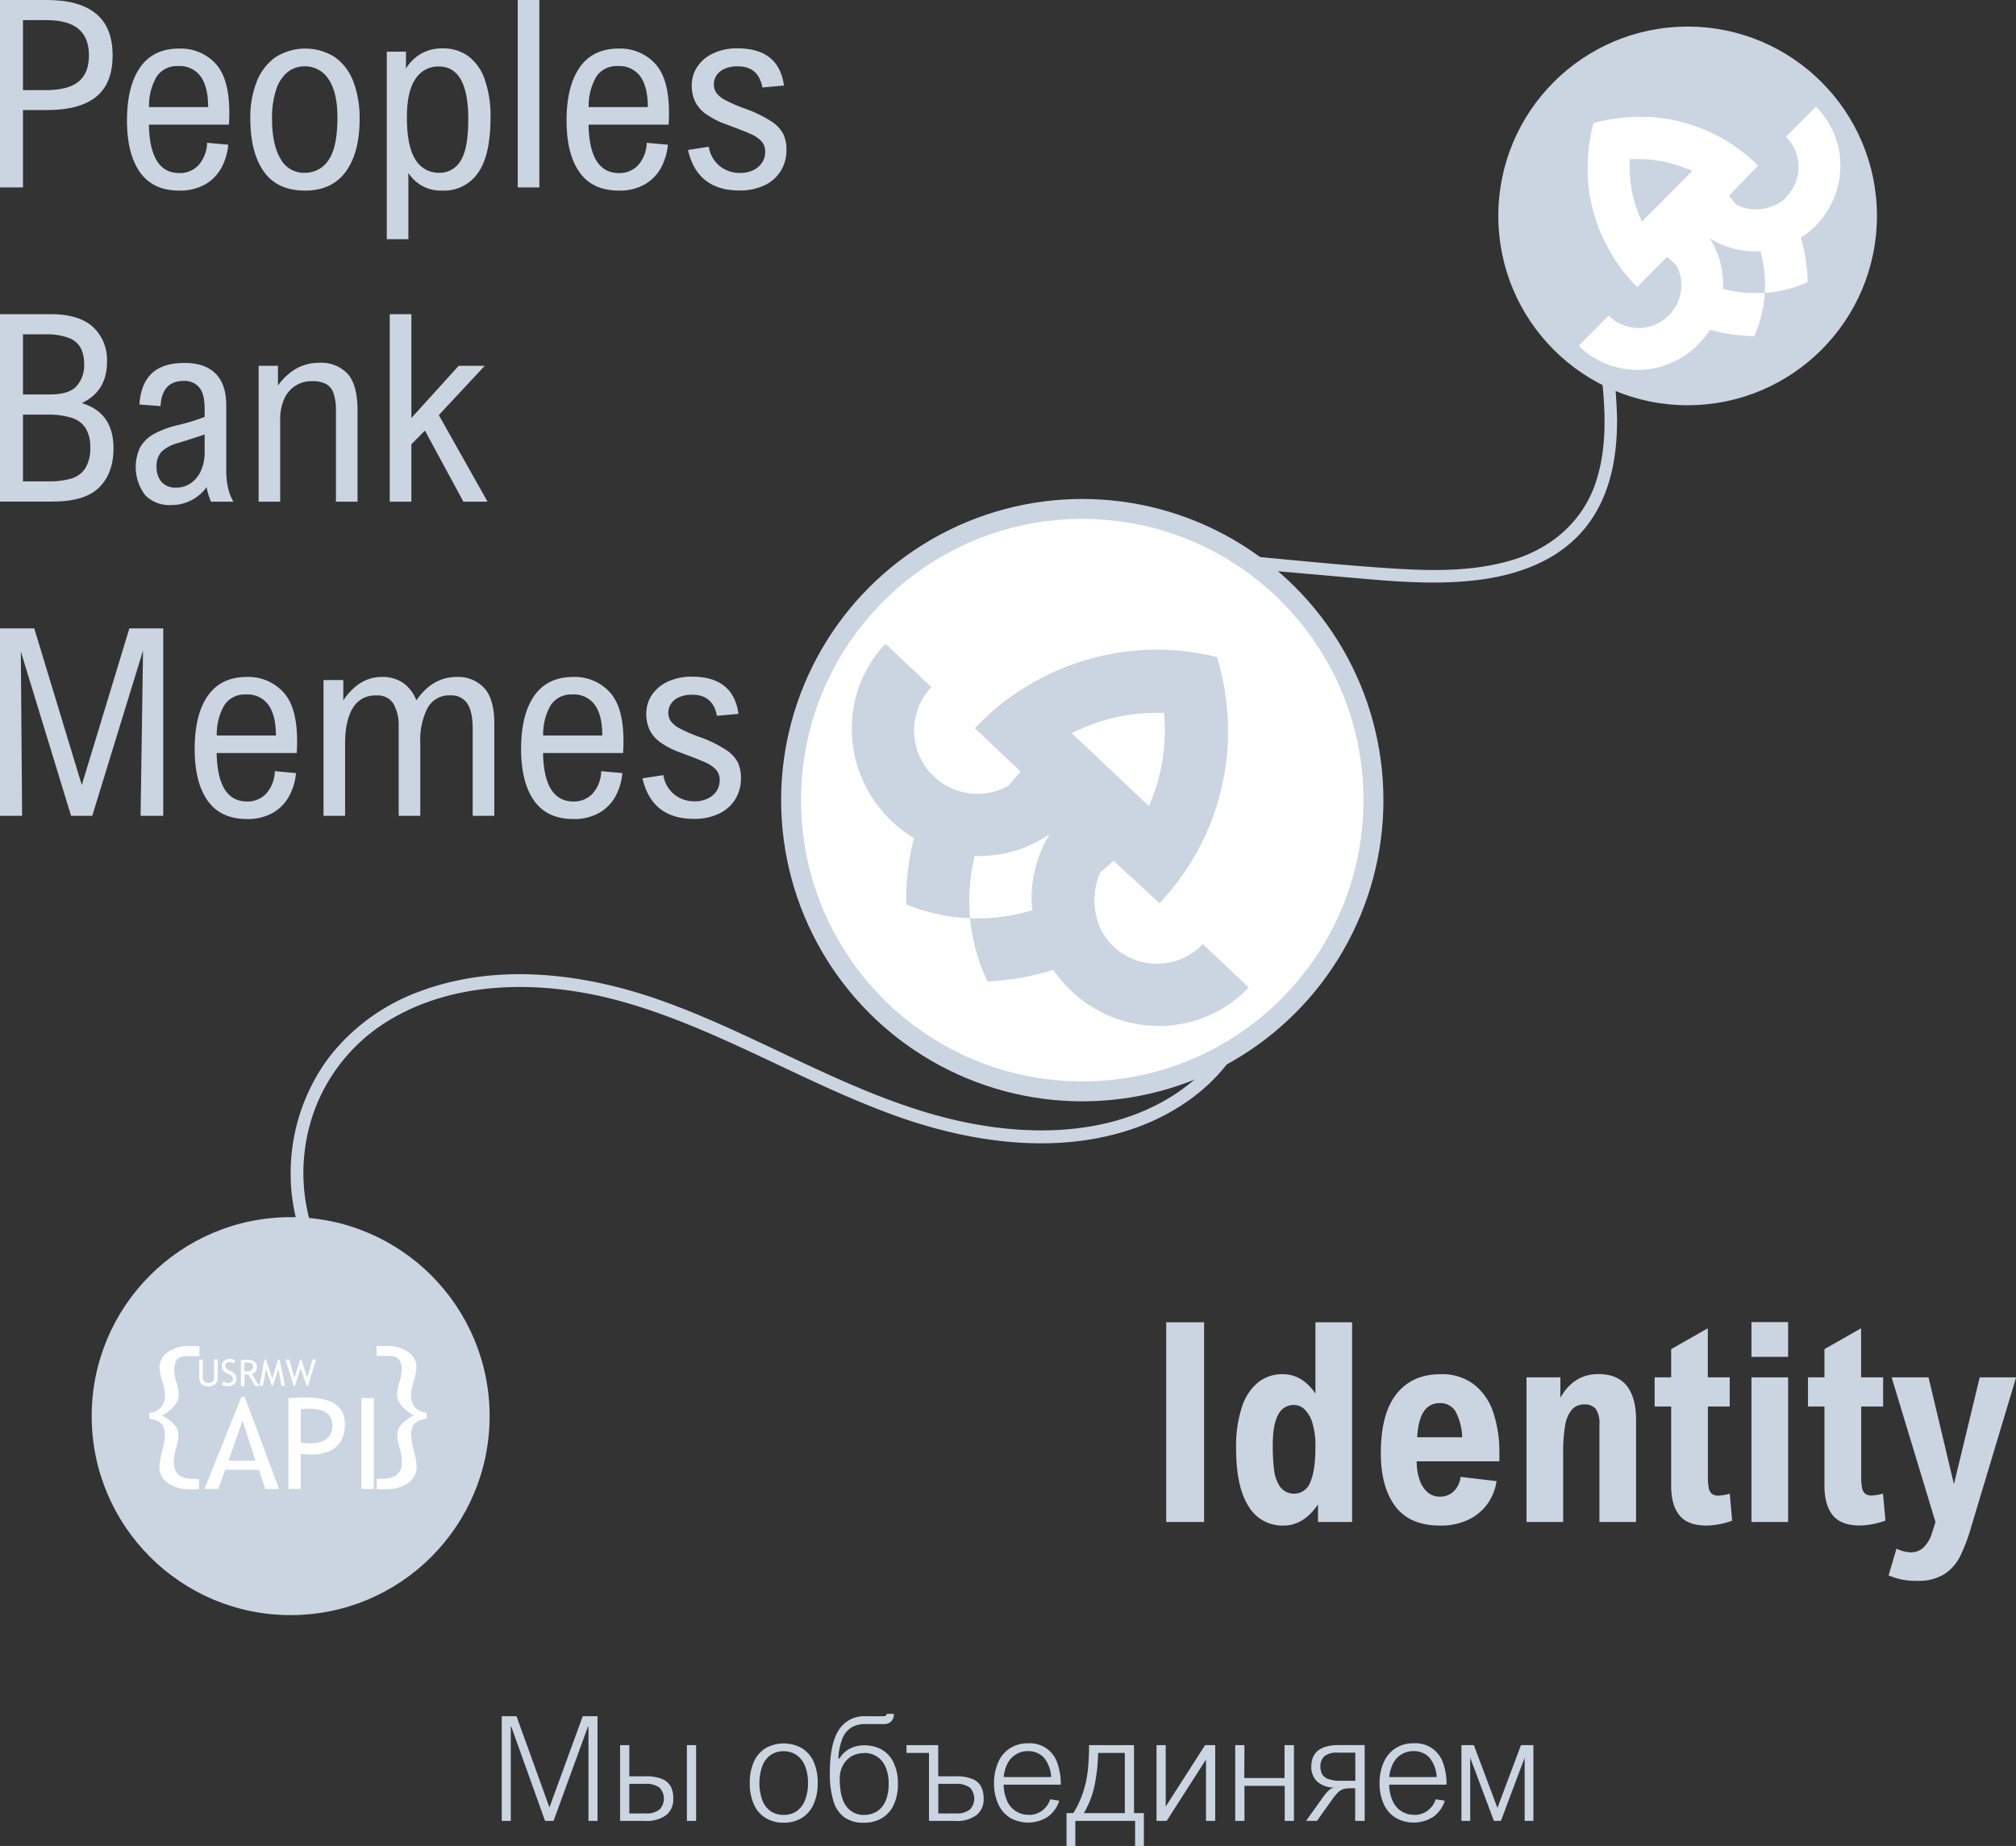 <svg id="ae228eb6-1e48-4042-a7d5-063f444bf58d" data-name="Слой 1" xmlns="http://www.w3.org/2000/svg" viewBox="0 0 476.23 436.02"><rect x="0" y="0" width="476.23" height="436.02" fill="#333333" stroke="none"/><defs><style>.b1f2cfe8-c8ab-4123-86cb-346c6b12a6ad{fill:#cbd5e1;}.a5d98763-6718-4073-975e-b97101132954{fill:#fff;}.b3ba1424-9e0d-4ce2-a190-ba10628fd4e4{isolation:isolate;}</style></defs><circle class="b1f2cfe8-c8ab-4123-86cb-346c6b12a6ad" cx="255.66" cy="189" r="71.14"/><path class="b1f2cfe8-c8ab-4123-86cb-346c6b12a6ad" d="M501.29,486.36a43,43,0,0,1,.58-29.24A41.76,41.76,0,0,1,520.11,436c16.26-9.39,37-8.8,54.53-3.82,22.37,6.34,42.28,18.94,64.07,26.81,18,6.5,38.85,9.48,57.26,2.78,8.95-3.27,17.18-8.92,22.62-16.83,5.67-8.25,7.34-18.57,2.86-27.73-4.17-8.54-12.44-14.76-21-18.53-10.66-4.71-22.25-6.65-33-11-9.68-3.89-18.92-10.29-23.93-19.67-4.9-9.17-5.09-21,1.71-29.27s17.33-11.54,27.51-12.19a125.34,125.34,0,0,1,18.68.57c6.36.54,12.73,1.11,19.09,1.67l38.39,3.37c9.58.84,19.23,1.53,28.8.17,8.63-1.24,17.28-4.45,23.21-11.09,6.78-7.58,8.6-17.8,8.4-27.67a142,142,0,0,0-1.36-15.26c-.24-1.88-3.25-1.91-3,0,1.32,10.11,2.63,20.92-.55,30.83-2.93,9.16-10.11,15.54-19.15,18.43-8.82,2.82-18.34,2.84-27.49,2.29-12.11-.72-24.2-2-36.28-3.1-12.63-1.11-25.29-2.56-38-3.21-11-.56-22.5.3-32.17,6.1-8.56,5.14-14.27,13.71-14.43,23.85-.16,10.5,5.13,20.21,12.89,27,8.35,7.34,18.72,11.1,29.23,14.17s21.21,5.72,30,12.42c7.66,5.86,13.52,14.81,11.83,24.81s-9.39,18.35-18,23.35c-16.81,9.74-38.1,8.49-56.12,3.17-22.14-6.52-41.88-19.1-63.6-26.74-17.85-6.28-38.25-8.81-56.38-2.09a47.71,47.71,0,0,0-21.87,15.93A45.72,45.72,0,0,0,496,473a44,44,0,0,0,2.41,14.16c.63,1.82,3.53,1,2.89-.79Z" transform="translate(-427.34 -195.5)"/><circle class="b1f2cfe8-c8ab-4123-86cb-346c6b12a6ad" cx="68.66" cy="334.5" r="47"/><circle class="a5d98763-6718-4073-975e-b97101132954" cx="255.66" cy="189" r="66.43"/><path class="b1f2cfe8-c8ab-4123-86cb-346c6b12a6ad" d="M689.65,418.32c-4.11-4.47-4.78-11.43-2.39-16.75l3.15-2.73,10.83,10a60.16,60.16,0,0,0,7.44-9.68c.49-.8,1-1.61,1.42-2.43l0,0a58.57,58.57,0,0,0,5.47-13.81c.11-.42.21-.84.31-1.26A59,59,0,0,0,717.43,370c0-.61,0-1.22,0-1.84v-.95c0-1.65-.13-3.29-.29-4.93a59.75,59.75,0,0,0-2.24-11.34c0-.08,0-.16-.07-.23l-1.16-.27A59.22,59.22,0,0,0,703.18,349c-1.64-.08-3.29-.08-4.94,0-.72,0-1.45.08-2.17.13l-1.88.17A59.53,59.53,0,0,0,684,351.37l-1.25.37A59.16,59.16,0,0,0,669.22,358l0,0a58.6,58.6,0,0,0-11.6,9.52l10.84,10.25c-1,1-1.92,2.13-2.79,3.24a13.6,13.6,0,0,1-2.51,1.16,15,15,0,0,1-14.43-2.57l-1.93-1.9a14.92,14.92,0,0,1,.55-19.89l-10.84-10.25a29.09,29.09,0,0,0-7.26,13.67,29.94,29.94,0,0,0,7.55,27.05c.28.29.57.59.88.88l.3.29a30.06,30.06,0,0,0,5.27,4c-.11.42-.21.84-.31,1.27a59.2,59.2,0,0,0-1.46,10.34c0,.63-.06,1.26-.07,1.89s0,1.45,0,2.17a44.27,44.27,0,0,0,13.74,3.21l1.36.07c0-.47-.09-.92-.1-1.4-.09-1.19-.11-2.41-.08-3.62a44.09,44.09,0,0,1,1.26-9.7,29.81,29.81,0,0,0,9.06-1.08,29.51,29.51,0,0,0,8.66-4.08l-.47.79a29,29,0,0,0-3.12,8.08,29.35,29.35,0,0,0-.57,9.11,44.31,44.31,0,0,1-14.35,1.9h-.28c0,.1,0,.19,0,.28a44.47,44.47,0,0,0,4.08,14.63l.95-.05c.62,0,1.23-.08,1.84-.13a58.46,58.46,0,0,0,11.51-2.18l1.25-.38a30.19,30.19,0,0,0,4,4.75l.3.29c.21.19.4.38.62.56a29.91,29.91,0,0,0,28,6.57,29,29,0,0,0,13.24-8l-10.84-10.25A14.9,14.9,0,0,1,691,419.62m-10.48-50.93A44.14,44.14,0,0,1,697.31,364c1.2-.1,2.41-.14,3.61-.12.48,0,.94,0,1.4,0a1.27,1.27,0,0,1,0,.28,43.89,43.89,0,0,1,.17,4.73,44.34,44.34,0,0,1-3.74,17Z" transform="translate(-427.34 -195.5)"/><circle class="b1f2cfe8-c8ab-4123-86cb-346c6b12a6ad" cx="398.66" cy="51" r="44.72"/><path class="a5d98763-6718-4073-975e-b97101132954" d="M848.87,242.57a10.66,10.66,0,0,1-11.32,1.34l-1.78-2.17,6.88-7.12a39.56,39.56,0,0,0-6.39-5.16c-.54-.35-1.07-.68-1.62-1h0a39.49,39.49,0,0,0-9.2-3.91l-.85-.23a39.38,39.38,0,0,0-7.78-1.21c-.42,0-.83,0-1.24,0h-.65c-1.1,0-2.21,0-3.32.11a40,40,0,0,0-7.67,1.33l-.15,0c-.07.27-.14.53-.2.79a40,40,0,0,0-1.11,7c-.07,1.1-.1,2.21-.08,3.32,0,.49,0,1,0,1.47s.05.84.09,1.26a39.74,39.74,0,0,0,1.21,6.93c.07.28.15.57.23.85a39.92,39.92,0,0,0,4,9.17h0a39.42,39.42,0,0,0,3,4.42,40.86,40.86,0,0,0,3.17,3.54l7.07-7.13c.69.68,1.41,1.32,2.14,1.93a9.3,9.3,0,0,1,.74,1.71,10,10,0,0,1-2,9.66l-1.31,1.27a10,10,0,0,1-13.37-.69l-7.07,7.13a19.41,19.41,0,0,0,9.08,5.11,20.13,20.13,0,0,0,18.32-4.65l.61-.57.19-.2a20.72,20.72,0,0,0,2.78-3.48l.84.22a39.91,39.91,0,0,0,6.94,1.16c.42,0,.84.06,1.27.07s1,0,1.46,0a29.82,29.82,0,0,0,2.38-9.19c0-.31.05-.61.07-.92-.32,0-.62,0-.94,0-.81,0-1.63,0-2.44,0a29.92,29.92,0,0,1-6.51-1,20,20,0,0,0-.58-6.11,19.63,19.63,0,0,0-2.61-5.9c.17.12.35.23.53.34a19.8,19.8,0,0,0,11.51,2.76,29.6,29.6,0,0,1,1.05,6.49,28.29,28.29,0,0,1,0,3.19v.18h.18a29.84,29.84,0,0,0,9.91-2.51c0-.22,0-.43,0-.64,0-.42,0-.83-.07-1.24a38.65,38.65,0,0,0-1.28-7.78c-.07-.28-.15-.57-.23-.85a20.9,20.9,0,0,0,3.26-2.6l.2-.2.38-.4a20.16,20.16,0,0,0,4.88-18.77,19.57,19.57,0,0,0-5.17-9l-7.08,7.13a10,10,0,0,1,.44,13.8m-34.44,6.22a29.88,29.88,0,0,1-2.88-11.36c0-.81-.05-1.62,0-2.43,0-.32,0-.63,0-.94h.18a30.86,30.86,0,0,1,3.19,0,30,30,0,0,1,11.39,2.79Z" transform="translate(-427.34 -195.5)"/><g class="b3ba1424-9e0d-4ce2-a190-ba10628fd4e4"><path class="a5d98763-6718-4073-975e-b97101132954" d="M472,547.25a8.19,8.19,0,0,1-5-1.44,4.48,4.48,0,0,1-2-3.8,16.49,16.49,0,0,1,.65-3.76,17.05,17.05,0,0,0,.65-3.85q0-3.48-3.68-3.72V529.2a3.87,3.87,0,0,0,2.71-1.22,4,4,0,0,0,1-2.81,13.26,13.26,0,0,0-.65-3.4,12.65,12.65,0,0,1-.65-3.28,4.27,4.27,0,0,1,2-3.64,8.14,8.14,0,0,1,4.82-1.39h2.61v2.34h-3.08q-2.88,0-2.88,3.24A10.32,10.32,0,0,0,469,522a10.34,10.34,0,0,1,.55,2.87q0,2.77-4,5.06a7.66,7.66,0,0,1,2.9,2,3.73,3.73,0,0,1,1.05,2.43,12.78,12.78,0,0,1-.55,3.16,13.11,13.11,0,0,0-.55,3.32c0,2.68,1.54,4,4.62,4h1.34v2.46Z" transform="translate(-427.34 -195.5)"/></g><g class="b3ba1424-9e0d-4ce2-a190-ba10628fd4e4"><path class="a5d98763-6718-4073-975e-b97101132954" d="M474.41,516.65h.84v4.23a1.26,1.26,0,0,0,.36.93,1.3,1.3,0,0,0,.95.37,1.34,1.34,0,0,0,1-.36,1.29,1.29,0,0,0,.35-1v-4.21h.85V521a1.87,1.87,0,0,1-.59,1.46,2.69,2.69,0,0,1-3.19,0,1.92,1.92,0,0,1-.56-1.48Z" transform="translate(-427.34 -195.5)"/><path class="a5d98763-6718-4073-975e-b97101132954" d="M479.74,522.55l.3-.78a2.16,2.16,0,0,0,.59.29,2,2,0,0,0,.63.12,1.16,1.16,0,0,0,.8-.27.89.89,0,0,0,.3-.69,1.09,1.09,0,0,0-.17-.58,2,2,0,0,0-.84-.59l-.5-.23a2,2,0,0,1-.88-.7,1.77,1.77,0,0,1-.25-1,1.49,1.49,0,0,1,.49-1.15,1.77,1.77,0,0,1,1.26-.46,2.22,2.22,0,0,1,1.42.34l-.25.73a1.76,1.76,0,0,0-.51-.23,2,2,0,0,0-.64-.12.89.89,0,0,0-.68.25.85.85,0,0,0-.25.62,1,1,0,0,0,.09.43.9.9,0,0,0,.25.33,3.34,3.34,0,0,0,.65.37l.5.24a2.07,2.07,0,0,1,.89.71,2,2,0,0,1,.26,1.06,1.52,1.52,0,0,1-.56,1.18,2.24,2.24,0,0,1-1.5.49A2.43,2.43,0,0,1,479.74,522.55Z" transform="translate(-427.34 -195.5)"/><path class="a5d98763-6718-4073-975e-b97101132954" d="M487.6,522.83,486,520.18c-.19,0-.49,0-.89,0v2.7h-.85v-6.18l.66,0,.89,0q2.22,0,2.22,1.77a1.72,1.72,0,0,1-.35,1,1.53,1.53,0,0,1-.86.58l1.8,2.84Zm-2.54-5.42v2a4,4,0,0,0,.59,0,1.88,1.88,0,0,0,1.1-.25,1,1,0,0,0,.35-.87.84.84,0,0,0-.37-.75,2.37,2.37,0,0,0-1.18-.22A4.48,4.48,0,0,0,485.06,517.41Z" transform="translate(-427.34 -195.5)"/><path class="a5d98763-6718-4073-975e-b97101132954" d="M493.85,522.83l-.73-4-1.35,4h-.21l-1.39-4-.72,4h-.8l1.16-6.18h.38l1.47,4.51,1.36-4.51h.38l1.25,6.18Z" transform="translate(-427.34 -195.5)"/><path class="a5d98763-6718-4073-975e-b97101132954" d="M500.08,522.91h-.27l-1.47-4.26L497,522.91h-.27l-1.95-6.26h.88l1.24,4.31,1.36-4.31h.29l1.35,4.31,1.26-4.31H502Z" transform="translate(-427.34 -195.5)"/></g><g class="b3ba1424-9e0d-4ce2-a190-ba10628fd4e4"><path class="a5d98763-6718-4073-975e-b97101132954" d="M490,547.19l-1.48-4.52h-8l-1.58,4.52h-3.28l8.71-21.75h.78l8.09,21.75Zm-5.36-16.13-3.32,9.45h6.37Z" transform="translate(-427.34 -195.5)"/><path class="a5d98763-6718-4073-975e-b97101132954" d="M498.4,538.93v8.26h-2.93V525.73q3.33-.15,4-.15,9.35,0,9.34,6.26,0,7.24-8.26,7.24C500.24,539.08,499.52,539,498.4,538.93Zm0-10.56v7.92l2,.15c3.64,0,5.45-1.43,5.45-4.29,0-2.62-1.93-3.93-5.81-3.93A11.66,11.66,0,0,0,498.4,528.37Z" transform="translate(-427.34 -195.5)"/><path class="a5d98763-6718-4073-975e-b97101132954" d="M512.71,547.19V525.73h2.93v21.46Z" transform="translate(-427.34 -195.5)"/></g><g class="b3ba1424-9e0d-4ce2-a190-ba10628fd4e4"><path class="a5d98763-6718-4073-975e-b97101132954" d="M516.33,547.26v-2.47h1.34q4.62,0,4.62-4a13.19,13.19,0,0,0-.56-3.33,13.19,13.19,0,0,1-.55-3.16,3.7,3.7,0,0,1,1.06-2.43,7.57,7.57,0,0,1,2.9-2q-4-2.29-4-5.07a10.6,10.6,0,0,1,.55-2.86,10.51,10.51,0,0,0,.56-2.94c0-2.16-1-3.23-2.88-3.23h-3.08v-2.34h2.6a8.13,8.13,0,0,1,4.83,1.39,4.28,4.28,0,0,1,2,3.64,13.13,13.13,0,0,1-.65,3.27,12.89,12.89,0,0,0-.65,3.41,4.05,4.05,0,0,0,1,2.8,3.89,3.89,0,0,0,2.71,1.22v1.48q-3.68.24-3.67,3.73a16.25,16.25,0,0,0,.65,3.8,16.79,16.79,0,0,1,.65,3.81,4.51,4.51,0,0,1-2,3.8,8.21,8.21,0,0,1-5,1.44Z" transform="translate(-427.34 -195.5)"/></g><path class="b1f2cfe8-c8ab-4123-86cb-346c6b12a6ad" d="M453.94,208.6q0,6.61-3.89,9.76T438.3,221.5h-5.53v18.27h-5.43V195.5h11.08q7.72,0,11.63,3.26T453.94,208.6Zm-21.17,8.19h5.38q5.28,0,7.74-2t2.46-6.24q0-4.14-2.46-6.22t-7.68-2.08h-5.44Z" transform="translate(-427.34 -195.5)"/><path class="b1f2cfe8-c8ab-4123-86cb-346c6b12a6ad" d="M481.51,222.07c0,.42,0,1.38-.09,2.87h-18.9q.21,11.44,7.18,11.44a6,6,0,0,0,4.49-1.82,8.25,8.25,0,0,0,2.07-5.33l5,.45a13.92,13.92,0,0,1-1.68,5.56,10,10,0,0,1-3.86,3.86,12,12,0,0,1-6,1.42q-6.24,0-9.31-4.33t-3.07-12.25q0-8.08,3.11-12.53t9.24-4.44a11.23,11.23,0,0,1,8.52,3.5Q481.51,214,481.51,222.07Zm-19-1.27h14c0-3.16-.58-5.56-1.75-7.22a6.08,6.08,0,0,0-5.32-2.47,5.74,5.74,0,0,0-5.1,2.5A13.63,13.63,0,0,0,462.55,220.8Z" transform="translate(-427.34 -195.5)"/><path class="b1f2cfe8-c8ab-4123-86cb-346c6b12a6ad" d="M486.47,223.37a22.82,22.82,0,0,1,1.45-8.41,12.86,12.86,0,0,1,4.36-5.85,13.09,13.09,0,0,1,14.25-.06,12.56,12.56,0,0,1,4.32,5.83,24.37,24.37,0,0,1,1.44,8.76q0,7.89-3.25,12.38t-9.62,4.5q-6.59,0-9.77-4.51T486.47,223.37Zm12.83-12.2a6.3,6.3,0,0,0-4,1.34,8.81,8.81,0,0,0-2.7,4.09,20.76,20.76,0,0,0-1,6.86c0,4.13.66,7.3,2,9.53a6.26,6.26,0,0,0,5.69,3.33,6.56,6.56,0,0,0,5.65-3q2.11-3,2.11-10.13c0-3.91-.69-6.88-2.07-8.93A6.53,6.53,0,0,0,499.3,211.17Z" transform="translate(-427.34 -195.5)"/><path class="b1f2cfe8-c8ab-4123-86cb-346c6b12a6ad" d="M543.21,223.22q0,9.06-3,13.18a9.71,9.71,0,0,1-8.4,4.12,9,9,0,0,1-8-4.2V252h-5.1V207.7h4.53v4a9.75,9.75,0,0,1,8.66-4.77,10,10,0,0,1,6.09,1.86,11.54,11.54,0,0,1,3.86,5.49A25.73,25.73,0,0,1,543.21,223.22Zm-19.75,0q0,6.8,2,9.95a6.38,6.38,0,0,0,5.62,3.15,5.72,5.72,0,0,0,5.06-2.83c1.22-1.9,1.82-5.18,1.82-9.85q0-12.44-7-12.44a6.35,6.35,0,0,0-5.51,3Q523.46,217.15,523.46,223.19Z" transform="translate(-427.34 -195.5)"/><path class="b1f2cfe8-c8ab-4123-86cb-346c6b12a6ad" d="M549.64,239.77V195.5h5.11v44.27Z" transform="translate(-427.34 -195.5)"/><path class="b1f2cfe8-c8ab-4123-86cb-346c6b12a6ad" d="M585.37,222.07c0,.42,0,1.38-.09,2.87H566.37q.21,11.44,7.19,11.44a6,6,0,0,0,4.48-1.82,8.25,8.25,0,0,0,2.07-5.33l5,.45a14.24,14.24,0,0,1-1.68,5.56,10,10,0,0,1-3.87,3.86,11.94,11.94,0,0,1-6,1.42q-6.25,0-9.32-4.33t-3.06-12.25q0-8.08,3.11-12.53t9.24-4.44a11.22,11.22,0,0,1,8.51,3.5Q585.37,214,585.37,222.07Zm-19-1.27h14c0-3.16-.58-5.56-1.75-7.22a6.07,6.07,0,0,0-5.31-2.47,5.75,5.75,0,0,0-5.11,2.5A13.73,13.73,0,0,0,566.4,220.8Z" transform="translate(-427.34 -195.5)"/><path class="b1f2cfe8-c8ab-4123-86cb-346c6b12a6ad" d="M601.61,211.17a7.38,7.38,0,0,0-3.15.6,4.35,4.35,0,0,0-1.89,1.57,3.85,3.85,0,0,0-.6,2.06,3.58,3.58,0,0,0,.57,2,6.2,6.2,0,0,0,2.16,1.76,35.75,35.75,0,0,0,4.63,2,29.88,29.88,0,0,1,6.2,3,8.13,8.13,0,0,1,2.85,3,8.68,8.68,0,0,1,.74,3.73,9.37,9.37,0,0,1-1.3,4.92,9,9,0,0,1-3.82,3.43,13.4,13.4,0,0,1-6,1.25q-9.94,0-12.14-9.57l4.92-.76a7.27,7.27,0,0,0,2.67,4.64,7.56,7.56,0,0,0,4.67,1.55,7.21,7.21,0,0,0,3.17-.66,5,5,0,0,0,2.08-1.8,4.53,4.53,0,0,0,.73-2.49,3.65,3.65,0,0,0-.88-2.52,7.58,7.58,0,0,0-2.55-1.74q-1.68-.75-5.6-2.2a20.73,20.73,0,0,1-5-2.52,8,8,0,0,1-2.56-3,8.75,8.75,0,0,1-.76-3.77,7.75,7.75,0,0,1,1.35-4.44,9,9,0,0,1,3.79-3.14,13.06,13.06,0,0,1,5.64-1.15q9.8,0,11,8.79l-5.1.45C606.84,212.85,604.89,211.17,601.61,211.17Z" transform="translate(-427.34 -195.5)"/><path class="b1f2cfe8-c8ab-4123-86cb-346c6b12a6ad" d="M452.61,281q0,6.89-5.95,9.72,7.5,2.24,7.49,10.69,0,5.83-3.36,9.2t-11,3.36h-12.5V269.71h12q6.68,0,10,3A10.63,10.63,0,0,1,452.61,281Zm-19.84,7.67h6.4c2.9,0,5-.63,6.19-1.89a7.36,7.36,0,0,0,1.85-5.36,8.06,8.06,0,0,0-.79-3.7,5.34,5.34,0,0,0-2.81-2.39,14.6,14.6,0,0,0-5.55-.86h-5.29Zm0,20.53h6.1a18.13,18.13,0,0,0,5.32-.66,6,6,0,0,0,3.29-2.42,8.88,8.88,0,0,0,1.18-4.95,8.23,8.23,0,0,0-1.11-4.56,6.05,6.05,0,0,0-3.32-2.43,18.38,18.38,0,0,0-5.75-.74h-5.71Z" transform="translate(-427.34 -195.5)"/><path class="b1f2cfe8-c8ab-4123-86cb-346c6b12a6ad" d="M480.79,291.36v15.31a18.33,18.33,0,0,0,.41,4,10.85,10.85,0,0,0,1.28,3.33h-5.29a15.67,15.67,0,0,1-1.05-3.44,10.14,10.14,0,0,1-8.43,4.23,7.85,7.85,0,0,1-6.13-2.4,11,11,0,0,1-1.16-11.18,8.31,8.31,0,0,1,3.12-3.11,21.81,21.81,0,0,1,5.59-2.13,47.19,47.19,0,0,0,6.55-2v-1.9c0-2.3-.41-4-1.23-5a4.43,4.43,0,0,0-3.72-1.59c-3.44,0-5.26,2-5.46,5.95l-5-.39q.33-4.89,2.93-7.35t7.73-2.46q4.86,0,7.37,2.55T480.79,291.36Zm-11.6,8.85a8.69,8.69,0,0,0-3.7,2,4.86,4.86,0,0,0-1.16,3.46,5.32,5.32,0,0,0,1.18,3.68,4.33,4.33,0,0,0,3.44,1.33,5.85,5.85,0,0,0,3.56-1.12,7,7,0,0,0,2.36-3,10.41,10.41,0,0,0,.81-4.15v-4.29C474.36,298.59,472.19,299.29,469.19,300.21Z" transform="translate(-427.34 -195.5)"/><path class="b1f2cfe8-c8ab-4123-86cb-346c6b12a6ad" d="M511.8,292.57V314h-5.1V292.63a12.43,12.43,0,0,0-.58-4.26,3.86,3.86,0,0,0-1.78-2.18,6.73,6.73,0,0,0-3.23-.65,6.94,6.94,0,0,0-6.67,4.28,11.34,11.34,0,0,0-.91,4.71V314h-5.1V281.91H493v4.65c2.61-3.58,5.86-5.37,9.72-5.37a8.6,8.6,0,0,1,6.75,2.61Q511.8,286.41,511.8,292.57Z" transform="translate(-427.34 -195.5)"/><path class="b1f2cfe8-c8ab-4123-86cb-346c6b12a6ad" d="M535.69,281.91h6.16L531,293.54,542.51,314h-5.7l-9.09-16.79-3.2,3.23V314h-5.11V269.71h5.11v24.52Z" transform="translate(-427.34 -195.5)"/><path class="b1f2cfe8-c8ab-4123-86cb-346c6b12a6ad" d="M460.55,388.2l.58-39.05-12,39.05h-5l-11.87-38.81.3,38.81h-5.22V343.93h8.09l11.23,37,11.24-37h8V388.2Z" transform="translate(-427.34 -195.5)"/><path class="b1f2cfe8-c8ab-4123-86cb-346c6b12a6ad" d="M497.52,370.5c0,.43,0,1.38-.09,2.87H478.52q.21,11.44,7.19,11.45a6,6,0,0,0,4.48-1.83,8.23,8.23,0,0,0,2.07-5.33l5,.45a14,14,0,0,1-1.68,5.56,10.06,10.06,0,0,1-3.87,3.87,12,12,0,0,1-6,1.42q-6.25,0-9.32-4.34t-3.06-12.24q0-8.1,3.11-12.54t9.24-4.44a11.23,11.23,0,0,1,8.52,3.51Q497.52,362.41,497.52,370.5Zm-19-1.27h14q0-4.74-1.76-7.21a6.07,6.07,0,0,0-5.31-2.48,5.73,5.73,0,0,0-5.1,2.51A13.56,13.56,0,0,0,478.55,369.23Z" transform="translate(-427.34 -195.5)"/><path class="b1f2cfe8-c8ab-4123-86cb-346c6b12a6ad" d="M544.11,366.37V388.2H539V367.63c0-2.75-.44-4.76-1.31-6a4.47,4.47,0,0,0-3.91-1.88,5.79,5.79,0,0,0-5.45,3,16.59,16.59,0,0,0-1.71,8.16V388.2h-5.1V367a10.35,10.35,0,0,0-1.17-5.15,4.31,4.31,0,0,0-4.12-2.07,6,6,0,0,0-5.57,3q-1.8,3-1.8,8.32V388.2h-5.1V356.13h4.68v4.8q3.72-5.52,9.09-5.53a8.58,8.58,0,0,1,5,1.38,8.91,8.91,0,0,1,3.17,4.15q3.78-5.52,9.52-5.53a8.37,8.37,0,0,1,6.55,2.66Q544.12,360.72,544.11,366.37Z" transform="translate(-427.34 -195.5)"/><path class="b1f2cfe8-c8ab-4123-86cb-346c6b12a6ad" d="M574.62,370.5c0,.43,0,1.38-.1,2.87h-18.9q.21,11.44,7.19,11.45a6,6,0,0,0,4.48-1.83,8.23,8.23,0,0,0,2.07-5.33l5,.45a14,14,0,0,1-1.67,5.56,10.13,10.13,0,0,1-3.87,3.87,12,12,0,0,1-6,1.42q-6.25,0-9.32-4.34t-3.06-12.24q0-8.1,3.11-12.54t9.24-4.44a11.19,11.19,0,0,1,8.51,3.51Q574.62,362.41,574.62,370.5Zm-19-1.27h14q0-4.74-1.75-7.21a6.08,6.08,0,0,0-5.31-2.48,5.76,5.76,0,0,0-5.11,2.51A13.66,13.66,0,0,0,555.65,369.23Z" transform="translate(-427.34 -195.5)"/><path class="b1f2cfe8-c8ab-4123-86cb-346c6b12a6ad" d="M590.86,359.6a7.22,7.22,0,0,0-3.15.61,4.22,4.22,0,0,0-1.89,1.57,3.8,3.8,0,0,0-.61,2.05,3.64,3.64,0,0,0,.58,2,6.19,6.19,0,0,0,2.16,1.75,36.31,36.31,0,0,0,4.63,2,28.77,28.77,0,0,1,6.19,3,8.15,8.15,0,0,1,2.86,3,8.68,8.68,0,0,1,.74,3.73,9.47,9.47,0,0,1-1.3,4.92,9,9,0,0,1-3.82,3.43,13.28,13.28,0,0,1-6,1.26q-9.93,0-12.14-9.58l4.93-.75a7.24,7.24,0,0,0,2.67,4.63,7.55,7.55,0,0,0,4.67,1.56,7.08,7.08,0,0,0,3.17-.67,5,5,0,0,0,2.08-1.79,4.58,4.58,0,0,0,.72-2.5,3.68,3.68,0,0,0-.87-2.52,7.53,7.53,0,0,0-2.55-1.73c-1.12-.51-3-1.24-5.6-2.21a20,20,0,0,1-5-2.52,7.84,7.84,0,0,1-2.56-3,8.83,8.83,0,0,1-.76-3.78,7.81,7.81,0,0,1,1.34-4.44,9.16,9.16,0,0,1,3.79-3.14,13.29,13.29,0,0,1,5.65-1.15q9.78,0,11,8.79l-5.1.45C596.09,361.28,594.14,359.6,590.86,359.6Z" transform="translate(-427.34 -195.5)"/><path class="b1f2cfe8-c8ab-4123-86cb-346c6b12a6ad" d="M702.83,555V507.83h8.95V555Z" transform="translate(-427.34 -195.5)"/><path class="b1f2cfe8-c8ab-4123-86cb-346c6b12a6ad" d="M738.69,555v-4.15q-3.42,5-8.15,5a9.26,9.26,0,0,1-8.28-4.59q-2.93-4.59-2.92-13.7a29.52,29.52,0,0,1,1.4-9.8,12.24,12.24,0,0,1,3.87-5.79,9.14,9.14,0,0,1,5.74-1.88q4.6,0,7.73,4.57V507.83h8.66V555ZM728,536.8a46.63,46.63,0,0,0,.31,5.91,8.78,8.78,0,0,0,1.43,4,4.11,4.11,0,0,0,7.16-1.19q1.19-2.81,1.18-8.47a18.26,18.26,0,0,0-.66-5.24,7.63,7.63,0,0,0-1.82-3.32,3.69,3.69,0,0,0-2.64-1.13,4,4,0,0,0-3.67,2.29Q728,531.94,728,536.8Z" transform="translate(-427.34 -195.5)"/><path class="b1f2cfe8-c8ab-4123-86cb-346c6b12a6ad" d="M781.53,538.48v2.19H762a12.89,12.89,0,0,0,.67,4.34,6.67,6.67,0,0,0,1.93,3,4.36,4.36,0,0,0,2.87,1,4.53,4.53,0,0,0,3.31-1.28,5.5,5.5,0,0,0,1.58-3.38l8.5,1a12.23,12.23,0,0,1-2.09,5.3,11.63,11.63,0,0,1-4.54,3.8,15,15,0,0,1-6.66,1.4q-7.22,0-10.63-4.56t-3.41-12.53c0-6.23,1.23-10.89,3.7-14s5.91-4.66,10.34-4.66a12.39,12.39,0,0,1,8.12,2.54,14,14,0,0,1,4.46,6.68A29.51,29.51,0,0,1,781.53,538.48ZM762.12,535h10.63a14,14,0,0,0-1.55-6.07,4.12,4.12,0,0,0-3.77-2Q762.54,526.92,762.12,535Z" transform="translate(-427.34 -195.5)"/><path class="b1f2cfe8-c8ab-4123-86cb-346c6b12a6ad" d="M813.82,530.85V555h-8.66V532.07a6.15,6.15,0,0,0-.85-3.76,3.29,3.29,0,0,0-2.72-1.07,3.79,3.79,0,0,0-2.93,1.21,7.63,7.63,0,0,0-1.58,3.7,35.84,35.84,0,0,0-.48,6.52V555h-8.66V520.84h8v4.83q3.15-5.61,9-5.6,4.47,0,6.68,2.76C813.08,524.68,813.82,527.35,813.82,530.85Z" transform="translate(-427.34 -195.5)"/><path class="b1f2cfe8-c8ab-4123-86cb-346c6b12a6ad" d="M835.94,520.84v6.89h-5.15V544.3A13.2,13.2,0,0,0,831,547a2.32,2.32,0,0,0,.74,1.35,2.51,2.51,0,0,0,1.57.42,11.56,11.56,0,0,0,2.64-.45l.57,6.37a18.46,18.46,0,0,1-6,1.16c-3,0-5.1-.79-6.41-2.37s-2-3.9-2-7V527.73h-3.9v-6.89h3.9v-6.67l8.66-4.92v11.59Z" transform="translate(-427.34 -195.5)"/><path class="b1f2cfe8-c8ab-4123-86cb-346c6b12a6ad" d="M841.08,516v-8.21h8.66V516Zm0,39V520.84h8.66V555Z" transform="translate(-427.34 -195.5)"/><path class="b1f2cfe8-c8ab-4123-86cb-346c6b12a6ad" d="M872.18,520.84v6.89H867V544.3a13.07,13.07,0,0,0,.21,2.68,2.32,2.32,0,0,0,.74,1.35,2.46,2.46,0,0,0,1.56.42,11.56,11.56,0,0,0,2.64-.45l.58,6.37a18.51,18.51,0,0,1-6,1.16q-4.44,0-6.41-2.37c-1.3-1.57-2-3.9-2-7V527.73h-3.89v-6.89h3.89v-6.67l8.66-4.92v11.59Z" transform="translate(-427.34 -195.5)"/><path class="b1f2cfe8-c8ab-4123-86cb-346c6b12a6ad" d="M880.29,568.9a16,16,0,0,1-6.82-1.29l1.87-6.31a8.1,8.1,0,0,0,3.38.87,4.29,4.29,0,0,0,3-1.14,8,8,0,0,0,2-3.4l.83-2.61-10.36-34.18h8.72l6,25.24L895,520.84h8.6L893,556.12a41,41,0,0,1-2.69,7.1,10.68,10.68,0,0,1-3.75,4.15A11.53,11.53,0,0,1,880.29,568.9Z" transform="translate(-427.34 -195.5)"/><path class="b1f2cfe8-c8ab-4123-86cb-346c6b12a6ad" d="M565,600.88h3.49v24.73h-2.14V603.29h-.1l-8.15,22.32h-2l-8-22.32H548v22.32h-2.14V600.88h3.49l7.78,21.54Z" transform="translate(-427.34 -195.5)"/><path class="b1f2cfe8-c8ab-4123-86cb-346c6b12a6ad" d="M586.39,620.38a4.75,4.75,0,0,1-1.65,3.83,7.63,7.63,0,0,1-5,1.4h-5.92v-17.9H576v7.37h3.83a9.78,9.78,0,0,1,4,.66,4.09,4.09,0,0,1,2,1.82A6.19,6.19,0,0,1,586.39,620.38Zm-6.61,3.46a4.94,4.94,0,0,0,3.35-.91,3.76,3.76,0,0,0,0-5.19,5.35,5.35,0,0,0-3.45-.88H576v7Zm12,1.77h-2.18v-17.9h2.18Z" transform="translate(-427.34 -195.5)"/><path class="b1f2cfe8-c8ab-4123-86cb-346c6b12a6ad" d="M604.46,616.67a11.67,11.67,0,0,1,1-5.11,7.13,7.13,0,0,1,2.81-3.18,8.8,8.8,0,0,1,8.41,0,7.12,7.12,0,0,1,2.82,3.17,11.73,11.73,0,0,1,1,5.09,12,12,0,0,1-1,5.1,7.26,7.26,0,0,1-2.81,3.21,8.13,8.13,0,0,1-4.24,1.08,8,8,0,0,1-4.19-1.08,7.14,7.14,0,0,1-2.82-3.2A11.8,11.8,0,0,1,604.46,616.67Zm8-7.52a5.31,5.31,0,0,0-3,.84,5.64,5.64,0,0,0-2,2.54,12.11,12.11,0,0,0,0,8.31,5.57,5.57,0,0,0,2,2.52,5.38,5.38,0,0,0,3,.83,5.45,5.45,0,0,0,3-.83,5.58,5.58,0,0,0,2-2.53,10.55,10.55,0,0,0,.74-4.19,10.16,10.16,0,0,0-.73-4.08,5.7,5.7,0,0,0-2-2.54A5.43,5.43,0,0,0,612.43,609.15Z" transform="translate(-427.34 -195.5)"/><path class="b1f2cfe8-c8ab-4123-86cb-346c6b12a6ad" d="M631.39,607.76a8.3,8.3,0,0,1,4.23,1,7,7,0,0,1,2.82,3.1,11.16,11.16,0,0,1,1,5,11.4,11.4,0,0,1-1,5,7.13,7.13,0,0,1-2.81,3.12,8.25,8.25,0,0,1-4.25,1.06,7.69,7.69,0,0,1-4.53-1.24,7.37,7.37,0,0,1-2.63-3.85,22,22,0,0,1-.85-6.66q0-6.84,2.09-10.12a7.05,7.05,0,0,1,6.36-3.28h4.29a.72.72,0,0,0,.5-.16.59.59,0,0,0,.19-.41h1.69a2.49,2.49,0,0,1-.61,1.78,2.38,2.38,0,0,1-1.79.63h-4.32a6.23,6.23,0,0,0-3.39.86,5.48,5.48,0,0,0-2.08,2.65,14.76,14.76,0,0,0-.92,4.62l.22.07a6.24,6.24,0,0,1,2.51-2.39A7.16,7.16,0,0,1,631.39,607.76Zm0,1.84a5.82,5.82,0,0,0-2.93.76,5.42,5.42,0,0,0-2,2.14,6.47,6.47,0,0,0-.75,3.16c0,3,.51,5.1,1.54,6.48a5,5,0,0,0,4.22,2.05,5.64,5.64,0,0,0,3-.81,5.4,5.4,0,0,0,2.05-2.45,10,10,0,0,0,.74-4.06,9.62,9.62,0,0,0-.74-4,5.31,5.31,0,0,0-5.1-3.31Z" transform="translate(-427.34 -195.5)"/><path class="b1f2cfe8-c8ab-4123-86cb-346c6b12a6ad" d="M659.7,620.38a4.75,4.75,0,0,1-1.65,3.83,7.63,7.63,0,0,1-5,1.4h-6.26V609.55h-5.31v-1.84h7.49v7.37h4.16a9.78,9.78,0,0,1,4,.66,4,4,0,0,1,2,1.82A6.19,6.19,0,0,1,659.7,620.38Zm-6.61,3.46a4.94,4.94,0,0,0,3.35-.91,3.76,3.76,0,0,0,0-5.19,5.35,5.35,0,0,0-3.45-.88h-4v7Z" transform="translate(-427.34 -195.5)"/><path class="b1f2cfe8-c8ab-4123-86cb-346c6b12a6ad" d="M670.38,624.19a5.15,5.15,0,0,0,3.13-1,5.35,5.35,0,0,0,1.91-2.69l2.14.34a7.38,7.38,0,0,1-2.76,3.84,8.62,8.62,0,0,1-8.85.19,7.28,7.28,0,0,1-2.79-3.22,11.41,11.41,0,0,1-1-4.87,11.93,11.93,0,0,1,1-5.06,7.37,7.37,0,0,1,2.79-3.29,7.66,7.66,0,0,1,4.23-1.15,6.81,6.81,0,0,1,6.95,4.72,14.79,14.79,0,0,1,.79,5.05H664.42a9.82,9.82,0,0,0,.82,3.82,5.41,5.41,0,0,0,5.14,3.29Zm-.22-15.06a5.23,5.23,0,0,0-2.77.73,5.32,5.32,0,0,0-2,2.1,8.42,8.42,0,0,0-.94,3.29h11.2a7.85,7.85,0,0,0-1.7-4.58A5,5,0,0,0,670.16,609.13Z" transform="translate(-427.34 -195.5)"/><path class="b1f2cfe8-c8ab-4123-86cb-346c6b12a6ad" d="M684.6,607.71h10.62v16.06h2.33v7.75h-2.07v-5.91H681.36v5.91h-2.08v-7.75h1.61a23.12,23.12,0,0,0,2.35-5.07,26.63,26.63,0,0,0,1.09-5.17A56.66,56.66,0,0,0,684.6,607.71Zm2.14,1.84a42.12,42.12,0,0,1-.82,7.59,21.33,21.33,0,0,1-2.55,6.63h9.68V609.55Z" transform="translate(-427.34 -195.5)"/><path class="b1f2cfe8-c8ab-4123-86cb-346c6b12a6ad" d="M702.71,622.22l9.3-14.51h2.39v17.9h-2.17V611.1l-9.3,14.51h-2.39v-17.9h2.17Z" transform="translate(-427.34 -195.5)"/><path class="b1f2cfe8-c8ab-4123-86cb-346c6b12a6ad" d="M721.27,615.49h9.51v-7.78H733v17.9h-2.18v-8.28h-9.51v8.28h-2.18v-17.9h2.18Z" transform="translate(-427.34 -195.5)"/><path class="b1f2cfe8-c8ab-4123-86cb-346c6b12a6ad" d="M747.47,625.61V617.9h-1.13a5.73,5.73,0,0,0-1.64.2,3.26,3.26,0,0,0-1.27.77A11.49,11.49,0,0,0,742,620.6l-3.56,5h-2.57l3.8-5.33a12.49,12.49,0,0,1,1.54-1.85,2.42,2.42,0,0,1,1.31-.7,5.91,5.91,0,0,1-4-1.38,4.66,4.66,0,0,1-1.41-3.58q0-5.06,6.51-5.06h6.09v17.9Zm-4-16.12a4.92,4.92,0,0,0-3.28.83,3.14,3.14,0,0,0-.93,2.45,3.62,3.62,0,0,0,.42,1.83,2.72,2.72,0,0,0,1.48,1.13,8.65,8.65,0,0,0,3,.4h3.34v-6.64Z" transform="translate(-427.34 -195.5)"/><path class="b1f2cfe8-c8ab-4123-86cb-346c6b12a6ad" d="M761.45,624.19a5.13,5.13,0,0,0,3.13-1,5.35,5.35,0,0,0,1.91-2.69l2.15.34a7.45,7.45,0,0,1-2.77,3.84,8.62,8.62,0,0,1-8.85.19,7.28,7.28,0,0,1-2.79-3.22,11.41,11.41,0,0,1-1-4.87,11.93,11.93,0,0,1,1-5.06,7.49,7.49,0,0,1,2.79-3.29,7.66,7.66,0,0,1,4.23-1.15,6.81,6.81,0,0,1,7,4.72,14.78,14.78,0,0,1,.8,5.05H755.5a9.65,9.65,0,0,0,.81,3.82,5.41,5.41,0,0,0,5.14,3.29Zm-.22-15.06a5.26,5.26,0,0,0-2.77.73,5.32,5.32,0,0,0-2,2.1,8.59,8.59,0,0,0-.94,3.29h11.2a7.85,7.85,0,0,0-1.7-4.58A4.93,4.93,0,0,0,761.23,609.13Z" transform="translate(-427.34 -195.5)"/><path class="b1f2cfe8-c8ab-4123-86cb-346c6b12a6ad" d="M781.07,622.54l5.56-14.83h2.94v17.9H787.5V610.68l-5.61,14.93h-1.65l-5.6-14.93v14.93h-2.07v-17.9h2.93Z" transform="translate(-427.34 -195.5)"/></svg>